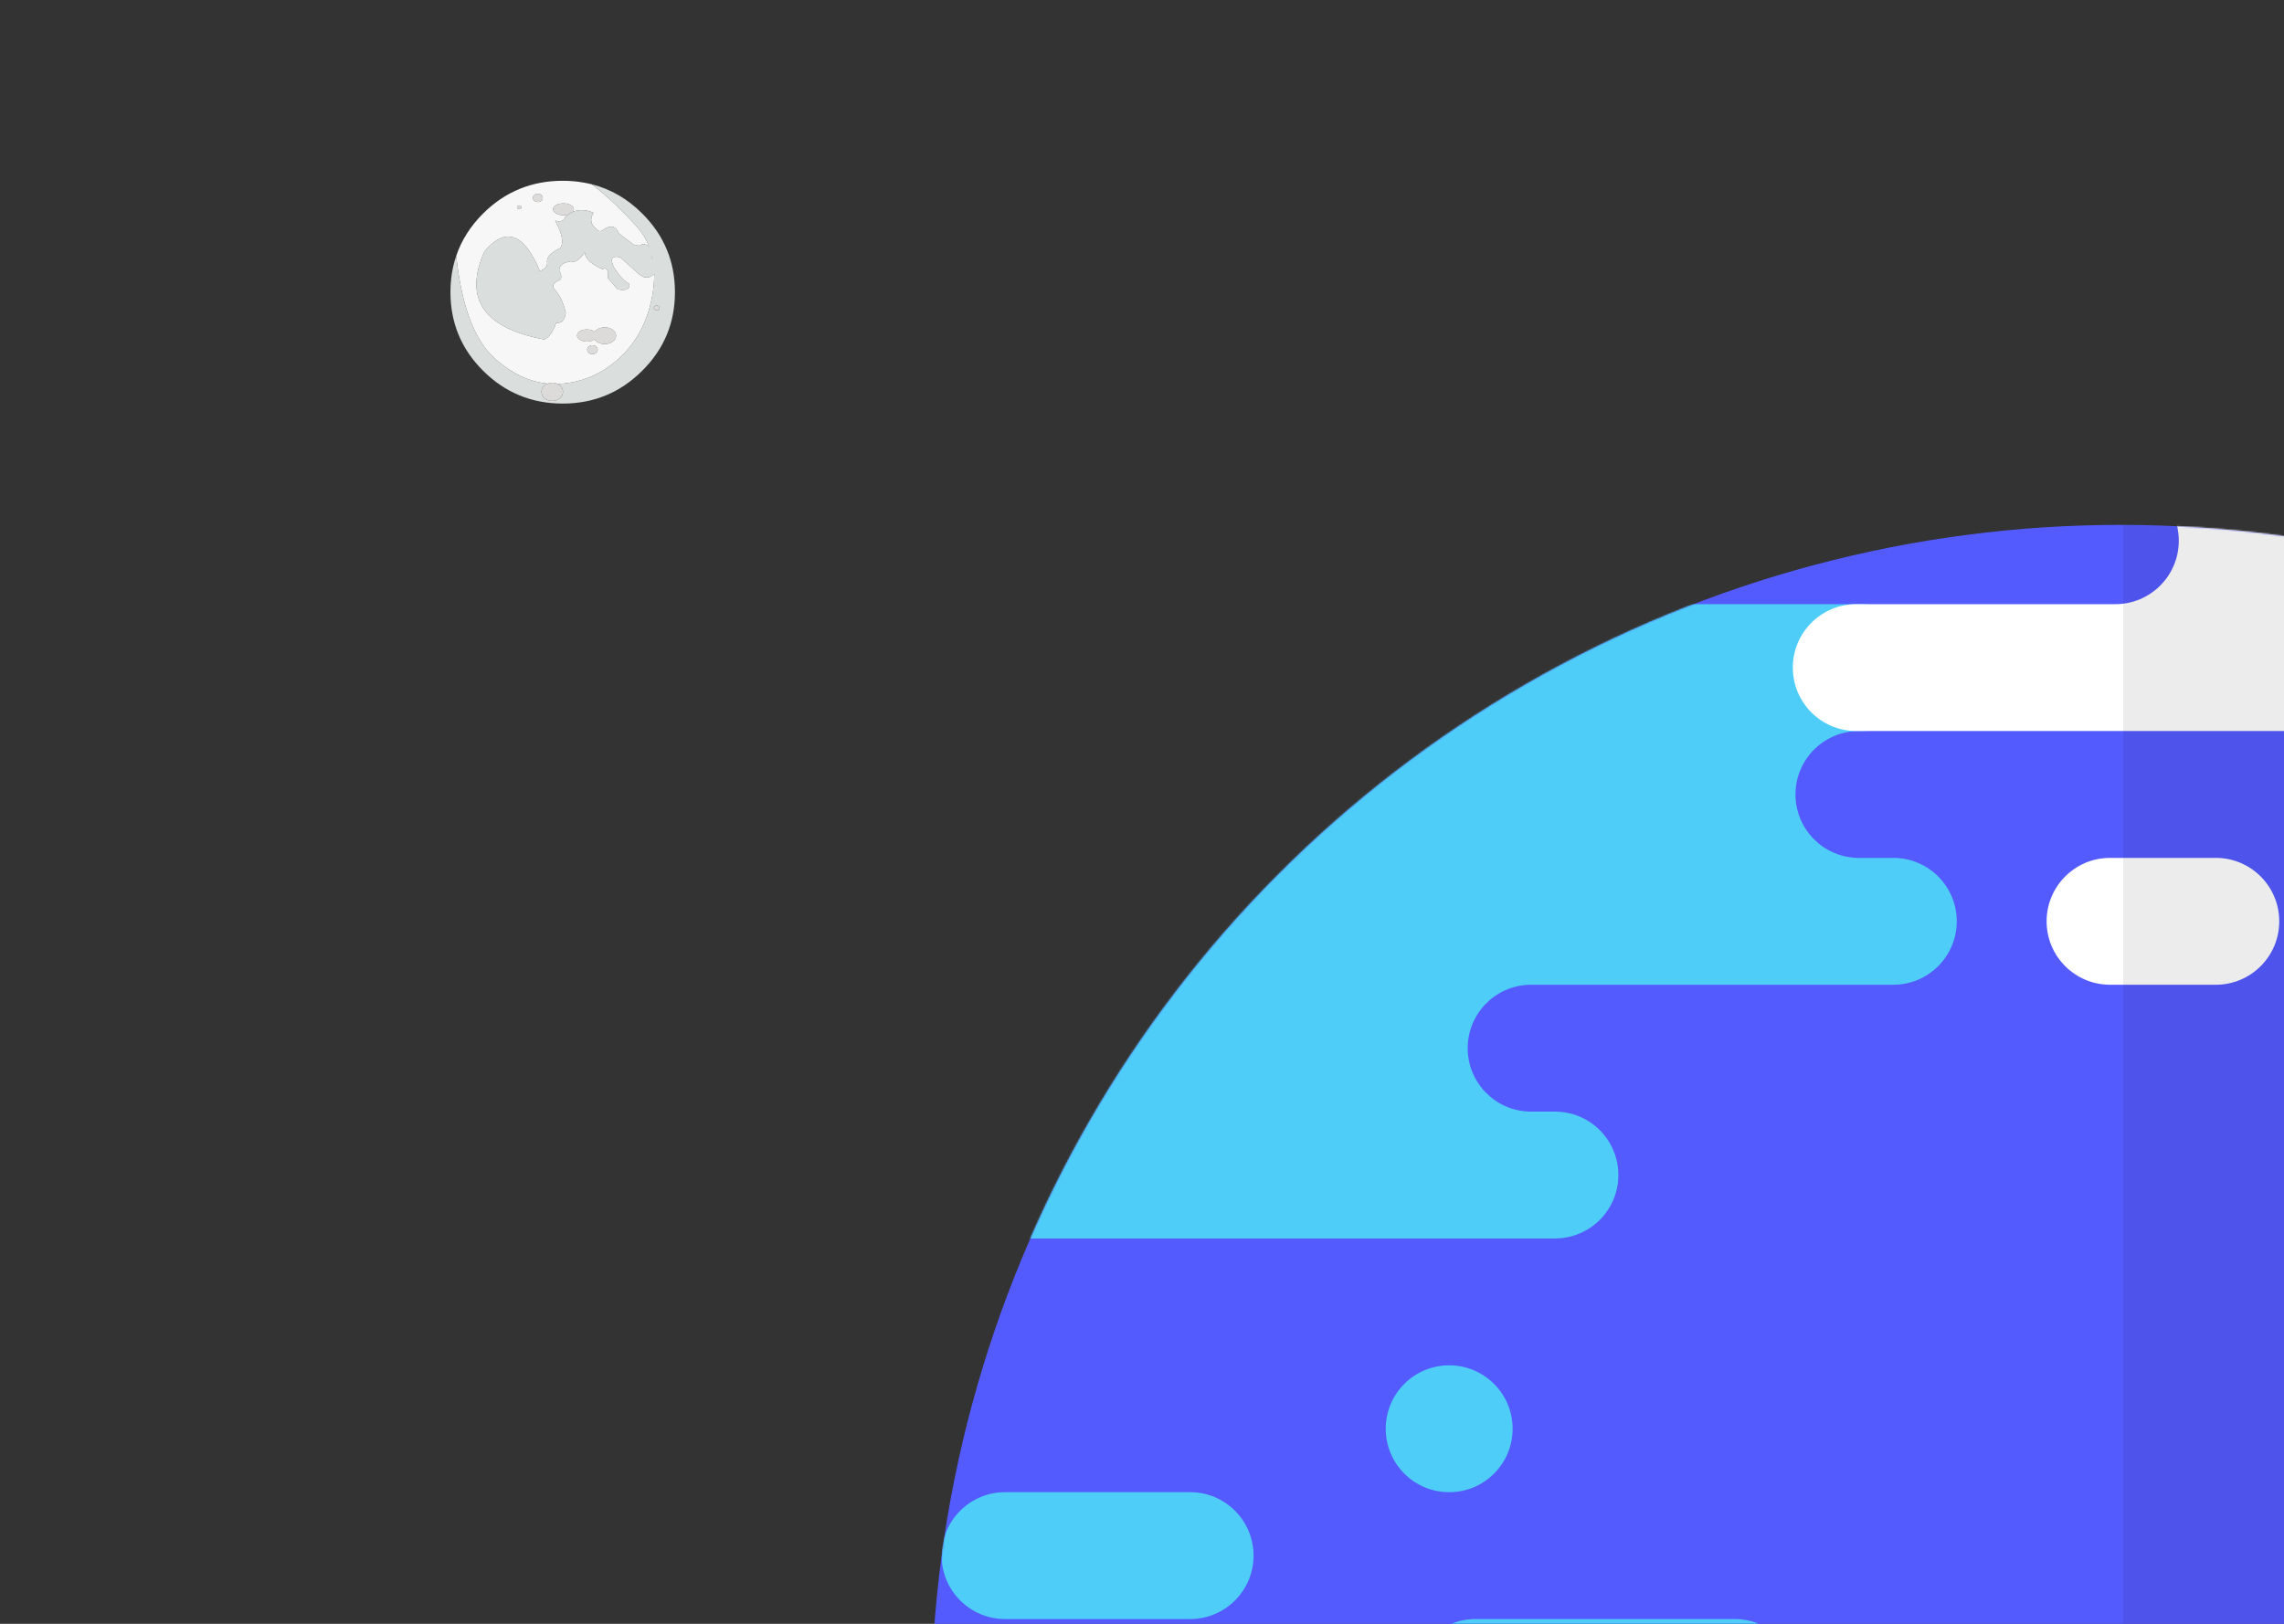 <svg width="1440" height="1024" viewBox="0 0 1440 1024" fill="none" xmlns="http://www.w3.org/2000/svg">
<rect x="0" y="0" width="1440" height="1024" fill="#333333" stroke="none"/>
<g clip-path="url(#clip0_328_44)">
<circle cx="1337" cy="1081" r="750" fill="#545BFE"/>
<mask id="mask0_328_44" style="mask-type:luminance" maskUnits="userSpaceOnUse" x="587" y="331" width="1500" height="1500">
<circle cx="1337" cy="1081" r="750" fill="white"/>
</mask>
<g mask="url(#mask0_328_44)">
<path fill-rule="evenodd" clip-rule="evenodd" d="M1213.67 421C1213.67 398.909 1195.76 381 1173.67 381H490.333C468.241 381 450.333 398.909 450.333 421C450.333 443.091 468.241 461 490.333 461H650.333C672.424 461 690.333 478.909 690.333 501C690.333 523.091 672.424 541 650.333 541H630.333C608.241 541 590.333 558.909 590.333 581C590.333 603.091 608.241 621 630.333 621H616.999C639.091 621 656.999 638.909 656.999 661C656.999 683.091 639.091 701 616.999 701H583.666C561.575 701 543.666 718.909 543.666 741C543.666 763.091 561.575 781 583.666 781H980.333C1002.42 781 1020.33 763.091 1020.33 741C1020.33 718.909 1002.42 701 980.333 701H963.666L963.666 700.966C942.348 700.092 925.334 682.533 925.334 661C925.334 639.467 942.348 621.908 963.666 621.034L963.666 621H1193.67C1215.76 621 1233.67 603.091 1233.67 581C1233.67 558.909 1215.76 541 1193.67 541H1170.33V540.966C1149.01 540.092 1132 522.533 1132 501C1132 479.467 1149.01 461.908 1170.33 461.034V461H1173.67C1195.76 461 1213.67 443.091 1213.67 421ZM913.667 861C935.759 861 953.667 878.909 953.667 901C953.667 923.091 935.759 941 913.667 941C891.576 941 873.667 923.091 873.667 901C873.667 878.909 891.576 861 913.667 861ZM790.334 981C790.334 958.909 772.425 941 750.334 941H633.667C611.576 941 593.667 958.909 593.667 981C593.667 1003.09 611.576 1021 633.667 1021H750.334C772.425 1021 790.334 1003.09 790.334 981ZM1073.67 1461C1073.67 1483.09 1055.76 1501 1033.67 1501H1050.33C1028.24 1501 1010.33 1518.91 1010.33 1541C1010.33 1563.09 1028.24 1581 1050.33 1581H1147C1169.09 1581 1187 1563.09 1187 1541C1187 1518.91 1169.09 1501 1147 1501H1160.33V1500.97C1139.01 1500.09 1122 1482.53 1122 1461C1122 1439.47 1139.01 1421.91 1160.33 1421.03V1421H1250.33C1272.42 1421 1290.33 1403.09 1290.33 1381C1290.33 1358.91 1272.42 1341 1250.33 1341L1250.33 1340.97C1229.01 1340.09 1212 1322.53 1212 1301C1212 1279.47 1229.01 1261.91 1250.33 1261.03L1250.33 1261H1270.33C1292.42 1261 1310.33 1243.09 1310.33 1221C1310.33 1198.91 1292.42 1181 1270.33 1181H1100.33V1180.97C1079.01 1180.09 1062 1162.53 1062 1141C1062 1119.47 1079.01 1101.91 1100.33 1101.03V1101H1093.67C1115.76 1101 1133.67 1083.09 1133.67 1061C1133.67 1038.91 1115.76 1021 1093.67 1021H930.333C908.241 1021 890.333 1038.91 890.333 1061C890.333 1083.09 908.241 1101 930.333 1101C952.424 1101 970.333 1118.91 970.333 1141C970.333 1163.09 952.424 1181 930.333 1181C908.241 1181 890.333 1198.91 890.333 1221C890.333 1243.09 908.241 1261 930.333 1261H963.666C985.757 1261 1003.67 1278.91 1003.67 1301C1003.67 1323.09 985.757 1341 963.666 1341H970.333C948.241 1341 930.333 1358.91 930.333 1381C930.333 1403.09 948.241 1421 970.333 1421H1033.67C1055.76 1421 1073.67 1438.91 1073.67 1461Z" fill="#4FCDF9"/>
</g>
<mask id="mask1_328_44" style="mask-type:luminance" maskUnits="userSpaceOnUse" x="587" y="331" width="1500" height="1500">
<circle cx="1337" cy="1081" r="750" fill="white"/>
</mask>
<g mask="url(#mask1_328_44)">
<path fill-rule="evenodd" clip-rule="evenodd" d="M1610.33 501C1610.33 478.909 1592.42 461 1570.33 461H1170.33C1148.24 461 1130.33 443.091 1130.33 421C1130.33 398.909 1148.24 381 1170.33 381H1333.67C1355.76 381 1373.67 363.091 1373.67 341C1373.67 318.909 1355.76 301 1333.67 301H1280.33C1258.24 301 1240.33 283.091 1240.33 261C1240.33 238.909 1258.24 221 1280.33 221H1487C1509.09 221 1527 238.909 1527 261C1527 283.091 1509.09 301 1487 301H1493.67L1493.67 301.034C1472.35 301.907 1455.33 319.466 1455.33 341C1455.33 362.534 1472.35 380.093 1493.67 380.966L1493.67 381H2027C2049.09 381 2067 398.909 2067 421C2067 443.091 2049.09 461 2027 461H1800.33L1800.33 461.034C1779.01 461.91 1762 479.468 1762 501C1762 522.532 1779.01 540.09 1800.33 540.966L1800.33 541H1810.33C1832.42 541 1850.33 558.909 1850.33 581C1850.33 603.091 1832.42 621 1810.33 621H1557C1534.91 621 1517 603.091 1517 581C1517 558.909 1534.91 541 1557 541H1570.33C1592.42 541 1610.33 523.091 1610.33 501ZM1963.67 701C1985.76 701 2003.67 718.909 2003.67 741C2003.67 763.091 1985.76 781 1963.67 781H1757C1734.91 781 1717 763.091 1717 741C1717 718.909 1734.91 701 1757 701H1963.67ZM2077 581C2077 558.908 2059.09 541 2037 541H1970.33C1948.24 541 1930.33 558.908 1930.33 581C1930.33 603.091 1948.24 621 1970.33 621H2037C2059.09 621 2077 603.091 2077 581ZM1397 541C1419.09 541 1437 558.908 1437 581C1437 603.091 1419.09 621 1397 621H1330.33C1308.24 621 1290.33 603.091 1290.33 581C1290.33 558.908 1308.24 541 1330.33 541H1397ZM2207 261C2207 238.909 2189.09 221 2167 221H1647C1624.91 221 1607 238.909 1607 261C1607 283.091 1624.91 301 1647 301H2167C2189.09 301 2207 283.091 2207 261Z" fill="white"/>
</g>
<mask id="mask2_328_44" style="mask-type:luminance" maskUnits="userSpaceOnUse" x="587" y="331" width="1500" height="1500">
<circle cx="1337" cy="1081" r="750" fill="white"/>
</mask>
<g mask="url(#mask2_328_44)">
<rect opacity="0.078" x="1338.61" y="247.666" width="834.945" height="1666.67" fill="black"/>
</g>
<path d="M386.282 207.956C384.911 206.934 383.238 206.423 381.262 206.423C379.286 206.423 377.593 206.934 376.181 207.956C375.657 208.365 375.233 208.79 374.911 209.233C374.75 209.097 374.568 208.978 374.366 208.876C373.157 208.126 371.705 207.752 370.011 207.752C368.318 207.752 366.866 208.126 365.657 208.876C364.446 209.625 363.842 210.528 363.842 211.583C363.842 212.64 364.446 213.542 365.657 214.291C366.866 215.041 368.318 215.415 370.011 215.415C371.705 215.415 373.157 215.041 374.366 214.291C374.528 214.189 374.689 214.086 374.85 213.985C375.173 214.496 375.617 214.972 376.181 215.415C377.593 216.437 379.286 216.948 381.262 216.948C383.238 216.948 384.911 216.437 386.282 215.415C387.694 214.393 388.399 213.15 388.399 211.685C388.399 210.221 387.694 208.978 386.282 207.956ZM371.161 218.532C370.515 219.077 370.193 219.741 370.193 220.525C370.193 221.308 370.515 221.973 371.161 222.517C371.806 223.062 372.593 223.335 373.519 223.335C374.447 223.335 375.233 223.062 375.878 222.517C376.524 221.973 376.846 221.308 376.846 220.525C376.846 219.741 376.524 219.077 375.878 218.532C375.233 217.987 374.447 217.715 373.519 217.715C372.593 217.715 371.806 217.987 371.161 218.532ZM328.397 131.524C328.68 131.32 328.82 131.047 328.82 130.707C328.82 130.366 328.68 130.076 328.397 129.838C328.155 129.634 327.832 129.531 327.429 129.531C327.026 129.531 326.684 129.634 326.401 129.838C326.159 130.076 326.038 130.366 326.038 130.707C326.038 131.047 326.159 131.32 326.401 131.524C326.684 131.763 327.026 131.882 327.429 131.882C327.832 131.882 328.155 131.763 328.397 131.524ZM341.281 122.94C340.676 122.43 339.95 122.175 339.103 122.175C338.256 122.175 337.531 122.43 336.925 122.94C336.321 123.452 336.019 124.065 336.019 124.78C336.019 125.495 336.321 126.109 336.925 126.619C337.531 127.131 338.256 127.385 339.103 127.385C339.95 127.385 340.676 127.131 341.281 126.619C341.885 126.109 342.188 125.495 342.188 124.78C342.188 124.065 341.885 123.452 341.281 122.94ZM359.85 129.327C358.599 128.612 357.068 128.255 355.253 128.255C353.438 128.255 351.886 128.612 350.596 129.327C349.345 130.076 348.721 130.962 348.721 131.984C348.721 133.006 349.345 133.874 350.596 134.589C351.886 135.339 353.438 135.713 355.253 135.713C356.334 135.713 357.302 135.577 358.156 135.305C359.117 134.63 360.084 134.068 361.06 133.618C361.543 133.139 361.785 132.593 361.785 131.984C361.785 130.962 361.14 130.076 359.85 129.327ZM412.231 194.213C412.231 194.621 412.413 194.978 412.775 195.285C413.138 195.592 413.562 195.745 414.046 195.745C414.53 195.745 414.953 195.592 415.315 195.285C415.679 194.978 415.86 194.621 415.86 194.213C415.86 193.804 415.679 193.446 415.315 193.139C414.953 192.833 414.53 192.68 414.046 192.68C413.562 192.68 413.138 192.833 412.775 193.139C412.413 193.446 412.231 193.804 412.231 194.213ZM348.176 241.369C347.128 241.369 346.16 241.557 345.273 241.931C344.588 242.204 343.962 242.579 343.397 243.055C342.067 244.179 341.401 245.525 341.401 247.091C341.401 248.659 342.067 250.004 343.397 251.128C344.728 252.252 346.321 252.814 348.176 252.814C350.03 252.814 351.624 252.252 352.954 251.128C354.285 250.004 354.95 248.659 354.95 247.091C354.95 245.525 354.285 244.179 352.954 243.055C352.51 242.681 352.048 242.374 351.564 242.136C350.555 241.625 349.426 241.369 348.176 241.369Z" fill="#DDDBD9"/>
<path d="M412.775 195.286C412.413 194.979 412.231 194.621 412.231 194.213C412.231 193.804 412.413 193.447 412.775 193.14C413.138 192.833 413.562 192.68 414.046 192.68C414.53 192.68 414.953 192.833 415.315 193.14C415.679 193.447 415.86 193.804 415.86 194.213C415.86 194.621 415.679 194.979 415.315 195.286C414.953 195.593 414.53 195.745 414.046 195.745C413.562 195.745 413.138 195.593 412.775 195.286ZM410.538 162.485C410.738 161.962 410.899 161.451 411.02 160.953C411.169 161.571 411.31 162.183 411.445 162.792C411.165 162.633 410.862 162.531 410.538 162.485ZM390.214 147.261C388.359 142.662 385.314 141.708 381.081 144.4C379.065 146.204 377.37 146.204 376 144.4C372.37 141.538 371.766 138.133 374.185 134.181C369.366 132.146 364.991 131.959 361.06 133.618C360.084 134.069 359.117 134.631 358.156 135.305C357.571 135.751 356.987 136.244 356.402 136.787C355.636 139.307 353.519 140.091 350.052 139.137C354.568 147.652 355.596 153.443 353.136 156.508C347.047 159.37 344.325 162.468 344.97 165.806C345.132 167.85 343.6 169.588 340.373 171.017C330.373 146.903 318.699 142.782 305.352 158.653C292.247 188.354 304.848 206.833 343.156 214.087C346.14 212.793 348.62 209.319 350.596 203.665C354.104 203.971 356.14 201.808 356.705 197.176C355.253 191.216 353.217 186.703 350.596 183.638C347.571 180.81 348.237 178.511 352.592 176.74C354.285 175.684 354.285 173.691 352.592 170.762C352.43 167.901 354.386 166.011 358.458 165.09C362.128 166.011 365.516 164.018 368.621 159.113C368.983 163.132 372.794 166.709 380.053 169.843C381.464 168.617 382.573 169.247 383.379 171.733V175.565L389.427 182.462C394.71 183.484 397.17 182.36 396.807 179.09C393.581 177.216 390.375 173.81 387.19 168.872C384.407 163.218 385.677 161.004 391.001 162.23L403.158 173.163C406.493 175.795 409.597 175.641 412.473 172.703C412.511 176.212 412.248 179.89 411.686 183.739C409.186 200.565 402.513 214.224 391.666 224.714C380.818 235.171 368.115 240.944 353.56 242.034C352.874 242.068 352.209 242.103 351.564 242.136C352.048 242.375 352.51 242.681 352.954 243.056C354.285 244.18 354.95 245.525 354.95 247.092C354.95 248.659 354.285 250.004 352.954 251.128C351.624 252.252 350.03 252.814 348.176 252.814C346.321 252.814 344.728 252.252 343.397 251.128C342.067 250.004 341.401 248.659 341.401 247.092C341.401 245.525 342.067 244.18 343.397 243.056C343.963 242.579 344.588 242.205 345.273 241.932C333.74 240.808 322.732 235.614 312.247 226.35C299.223 214.836 291.016 193.174 287.629 161.361C285.21 168.481 284 176.11 284 184.25C284 203.665 290.896 220.218 304.687 233.911C318.517 247.637 335.212 254.5 354.769 254.5C374.326 254.5 391.001 247.637 404.791 233.911C418.622 220.218 425.538 203.665 425.538 184.25C425.538 164.836 418.622 148.265 404.791 134.539C395.556 125.343 385.012 119.246 373.157 116.248C382.834 123.742 392.29 132.648 401.525 142.969C404.831 146.664 407.391 150.769 409.206 155.282C407.026 153.676 404.849 153.607 402.674 155.077C401.626 154.431 400.718 154.26 399.952 154.567L390.214 147.261Z" fill="#DADEDD"/>
<path d="M339.103 122.175C339.951 122.175 340.676 122.43 341.281 122.94C341.885 123.452 342.188 124.065 342.188 124.78C342.188 125.495 341.885 126.109 341.281 126.619C340.676 127.131 339.951 127.386 339.103 127.386C338.256 127.386 337.531 127.131 336.925 126.619C336.321 126.109 336.019 125.495 336.019 124.78C336.019 124.065 336.321 123.452 336.925 122.94C337.531 122.43 338.256 122.175 339.103 122.175ZM328.82 130.707C328.82 131.048 328.68 131.32 328.397 131.524C328.155 131.763 327.832 131.882 327.429 131.882C327.027 131.882 326.684 131.763 326.401 131.524C326.159 131.32 326.039 131.048 326.039 130.707C326.039 130.366 326.159 130.076 326.401 129.838C326.684 129.634 327.027 129.532 327.429 129.532C327.832 129.532 328.155 129.634 328.397 129.838C328.68 130.076 328.82 130.366 328.82 130.707ZM370.193 220.525C370.193 219.742 370.516 219.077 371.161 218.532C371.806 217.987 372.593 217.715 373.52 217.715C374.447 217.715 375.233 217.987 375.878 218.532C376.524 219.077 376.846 219.742 376.846 220.525C376.846 221.308 376.524 221.973 375.878 222.517C375.233 223.062 374.447 223.335 373.52 223.335C372.593 223.335 371.806 223.062 371.161 222.517C370.516 221.973 370.193 221.308 370.193 220.525ZM381.262 206.423C383.238 206.423 384.912 206.935 386.282 207.956C387.694 208.978 388.399 210.221 388.399 211.686C388.399 213.15 387.694 214.393 386.282 215.415C384.912 216.437 383.238 216.948 381.262 216.948C379.286 216.948 377.593 216.437 376.181 215.415C375.617 214.972 375.173 214.496 374.85 213.986C374.689 214.086 374.528 214.189 374.366 214.291C373.157 215.041 371.705 215.415 370.012 215.415C368.318 215.415 366.866 215.041 365.657 214.291C364.447 213.542 363.842 212.64 363.842 211.583C363.842 210.528 364.447 209.625 365.657 208.876C366.866 208.126 368.318 207.752 370.012 207.752C371.705 207.752 373.157 208.126 374.366 208.876C374.568 208.978 374.75 209.097 374.912 209.233C375.233 208.79 375.657 208.365 376.181 207.956C377.593 206.935 379.286 206.423 381.262 206.423ZM355.253 128.255C357.068 128.255 358.6 128.612 359.85 129.327C361.14 130.076 361.785 130.962 361.785 131.984C361.785 132.593 361.544 133.139 361.06 133.618C364.992 131.959 369.367 132.145 374.185 134.181C371.766 138.132 372.37 141.538 376 144.4C377.371 146.204 379.065 146.204 381.081 144.4C385.314 141.708 388.359 142.662 390.214 147.26L399.953 154.566C400.718 154.259 401.626 154.43 402.674 155.077C404.849 153.607 407.027 153.675 409.206 155.281C407.392 150.768 404.831 146.664 401.525 142.969C392.29 132.648 382.835 123.742 373.157 116.248C371.584 115.839 370.012 115.498 368.439 115.226C364.044 114.409 359.488 114 354.769 114C335.212 114 318.518 120.846 304.687 134.539C296.662 142.509 290.976 151.45 287.63 161.361C291.017 193.173 299.223 214.836 312.247 226.349C322.732 235.613 333.74 240.808 345.273 241.932C346.16 241.557 347.128 241.369 348.176 241.369C349.426 241.369 350.556 241.625 351.564 242.136C352.209 242.102 352.874 242.067 353.56 242.034C368.116 240.943 380.818 235.171 391.666 224.714C402.513 214.224 409.186 200.565 411.686 183.738C412.248 179.89 412.511 176.211 412.473 172.703C409.597 175.641 406.493 175.795 403.158 173.163L391.001 162.23C385.677 161.004 384.408 163.218 387.19 168.871C390.376 173.81 393.581 177.216 396.808 179.09C397.17 182.359 394.71 183.483 389.427 182.462L383.379 175.565V171.733C382.573 169.247 381.464 168.616 380.053 169.842C372.794 166.709 368.983 163.132 368.621 159.113C365.516 164.018 362.128 166.011 358.458 165.09C354.387 166.011 352.43 167.9 352.592 170.762C354.285 173.691 354.285 175.684 352.592 176.739C348.237 178.511 347.572 180.81 350.596 183.638C353.217 186.703 355.253 191.215 356.705 197.176C356.14 201.808 354.104 203.971 350.596 203.665C348.62 209.319 346.14 212.793 343.156 214.086C304.848 206.832 292.247 188.354 305.352 158.653C318.699 142.781 330.373 146.903 340.373 171.017C343.6 169.588 345.132 167.85 344.971 165.806C344.325 162.468 347.047 159.369 353.136 156.508C355.596 153.442 354.568 147.651 350.052 139.137C353.519 140.09 355.636 139.307 356.402 136.787C356.988 136.244 357.572 135.75 358.156 135.305C357.302 135.577 356.334 135.713 355.253 135.713C353.438 135.713 351.886 135.339 350.596 134.589C349.345 133.874 348.721 133.006 348.721 131.984C348.721 130.962 349.345 130.076 350.596 129.327C351.886 128.612 353.438 128.255 355.253 128.255ZM411.021 160.953C410.9 161.45 410.738 161.962 410.538 162.485C410.862 162.53 411.165 162.633 411.445 162.792C411.311 162.183 411.169 161.571 411.021 160.953Z" fill="#F7F7F7"/>
</g>
<defs>
<clipPath id="clip0_328_44">
<rect width="1440" height="1024" fill="white"/>
</clipPath>
</defs>
</svg>
